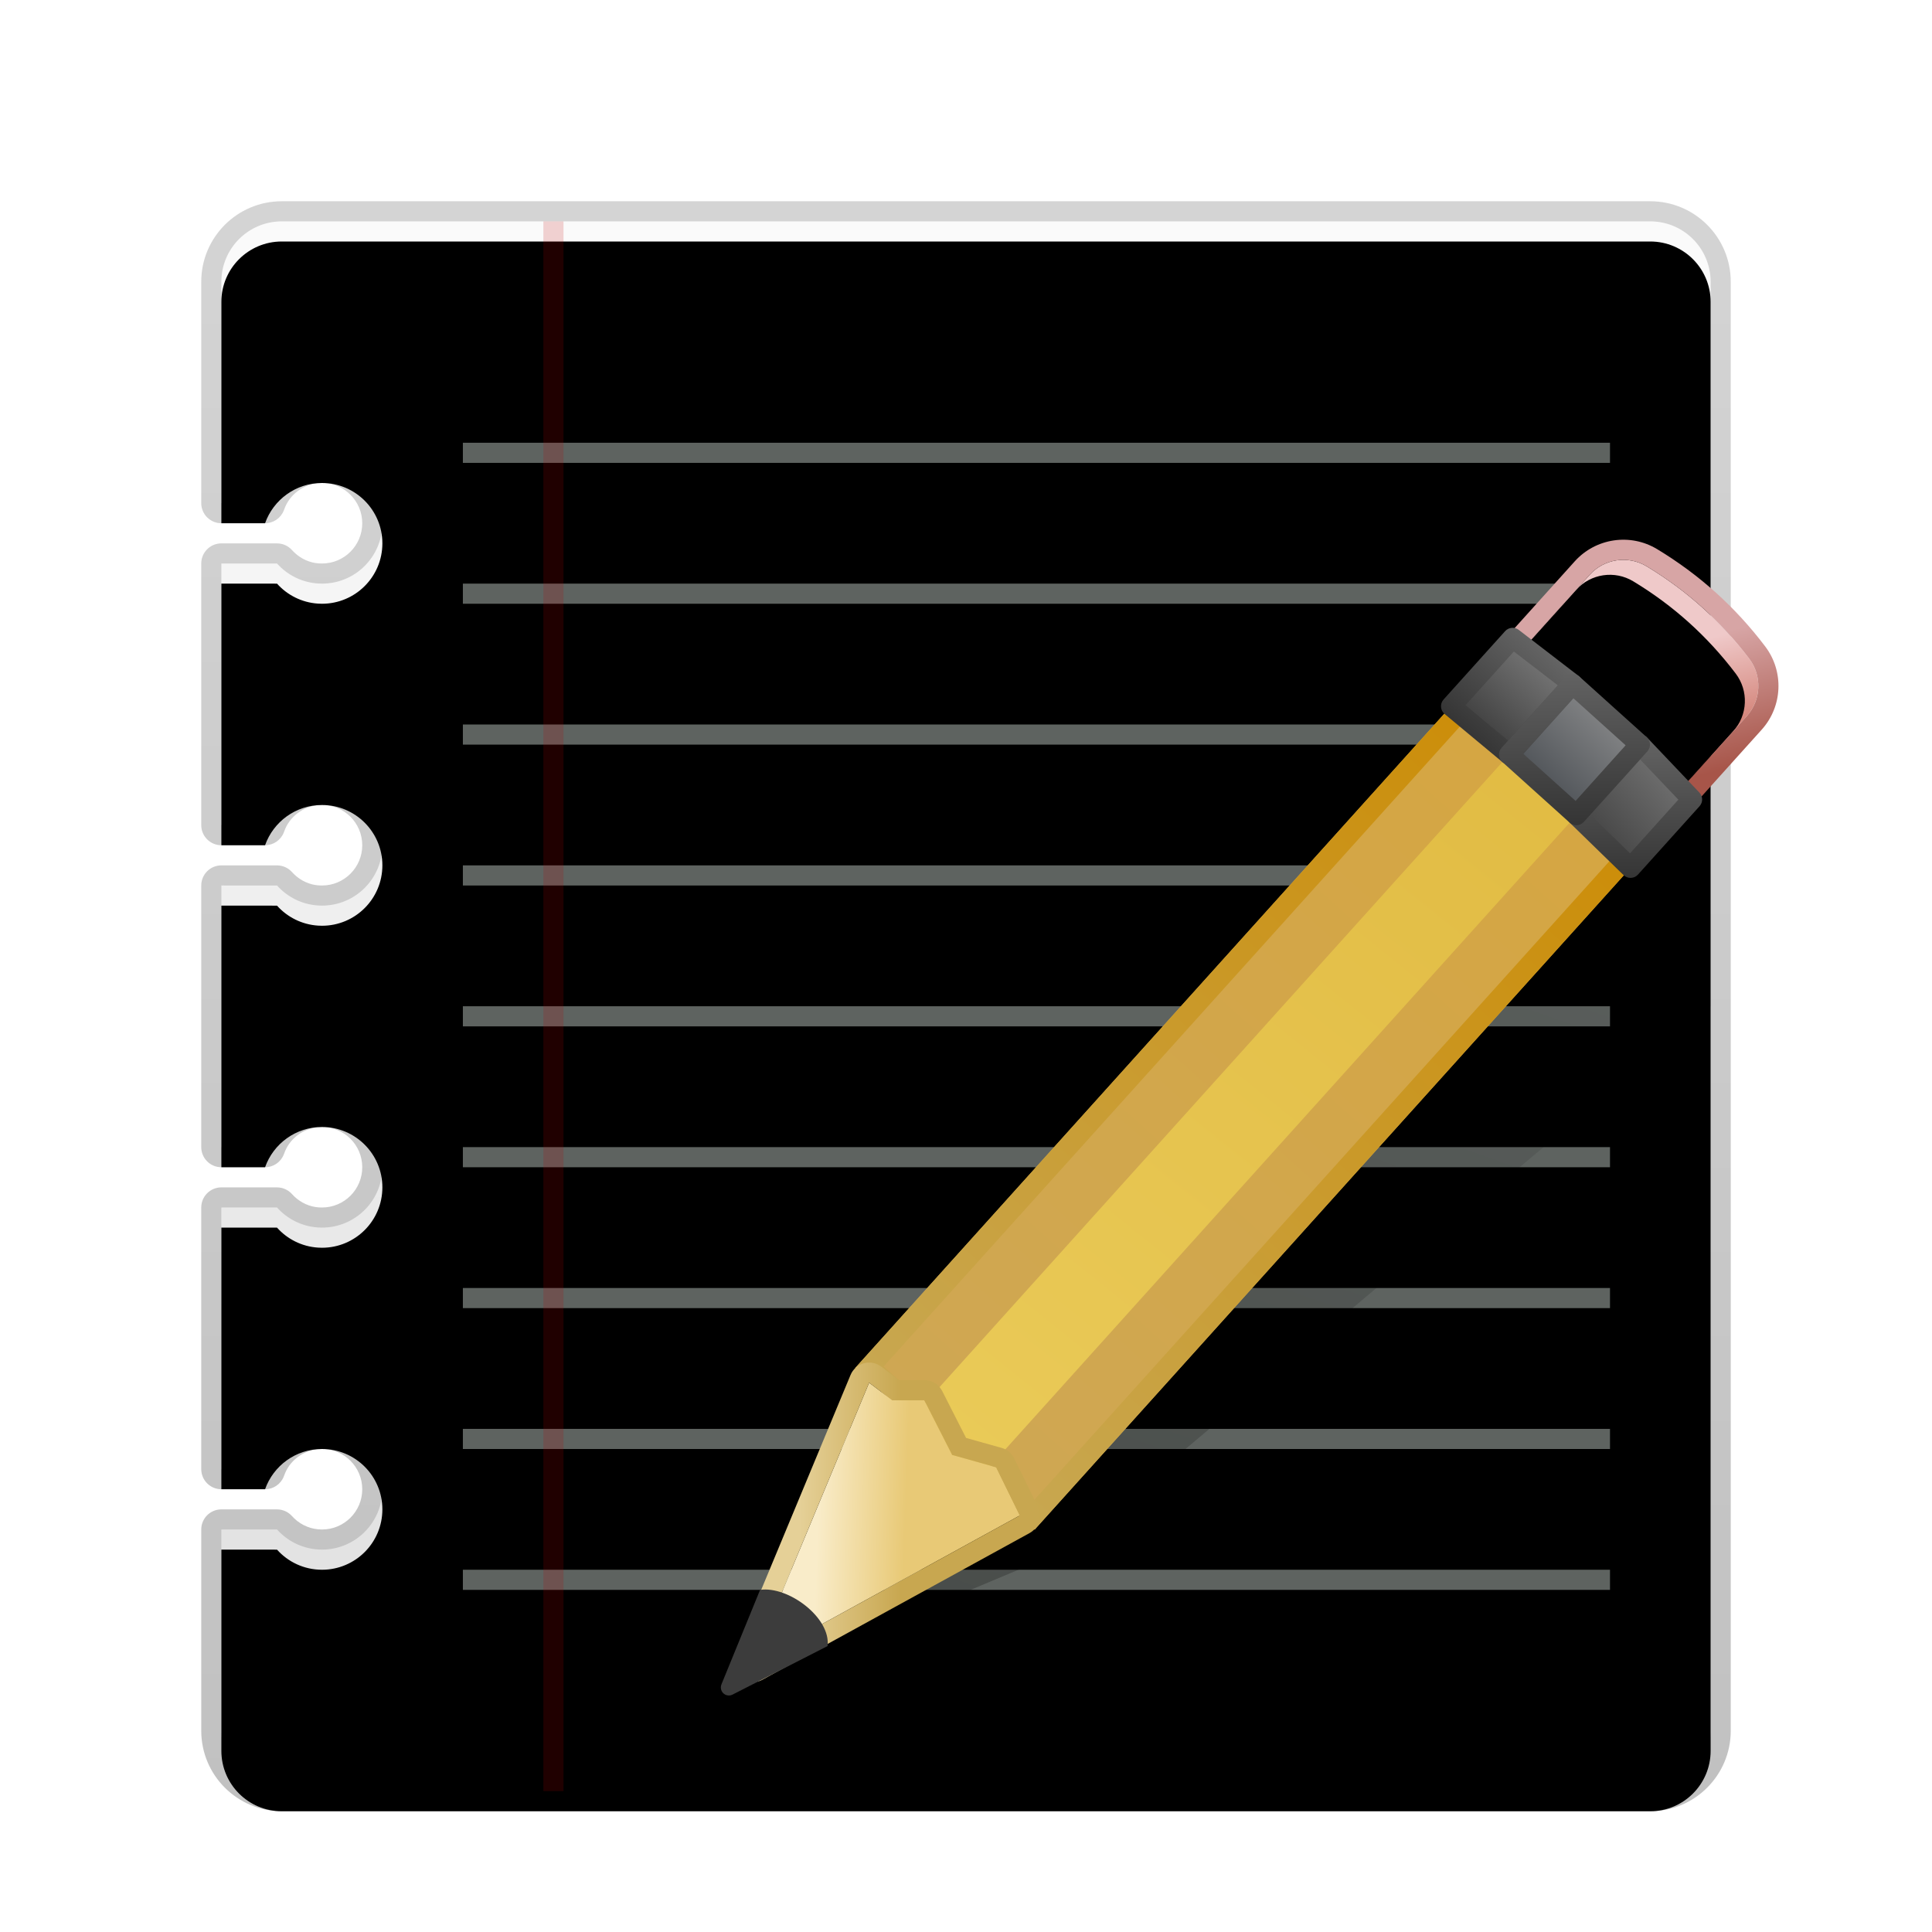<svg xmlns="http://www.w3.org/2000/svg" xmlns:xlink="http://www.w3.org/1999/xlink" width="96" height="96" viewBox="0 0 96 96">
  <defs>
    <filter id="gedit-a" width="128.9%" height="129.3%" x="-14.5%" y="-14.6%" filterUnits="objectBoundingBox">
      <feOffset dy="2" in="SourceAlpha" result="shadowOffsetOuter1"/>
      <feGaussianBlur in="shadowOffsetOuter1" result="shadowBlurOuter1" stdDeviation="2"/>
      <feColorMatrix in="shadowBlurOuter1" result="shadowMatrixOuter1" values="0 0 0 0 0   0 0 0 0 0   0 0 0 0 0  0 0 0 0.2 0"/>
      <feMerge>
        <feMergeNode in="shadowMatrixOuter1"/>
        <feMergeNode in="SourceGraphic"/>
      </feMerge>
    </filter>
    <linearGradient id="gedit-b" x1="50%" x2="50%" y1="101.163%" y2="5.912%">
      <stop offset="0%" stop-color="#DEDEDE"/>
      <stop offset="100%" stop-color="#FAFAFA"/>
    </linearGradient>
    <path id="gedit-c" d="M4.515,66.001 C5.064,66.614 5.862,67 6.75,67 C8.407,67 9.75,65.657 9.75,64 C9.75,62.343 8.407,61 6.75,61 C5.444,61 4.332,61.835 3.921,63 L3.921,63 L1.75,63 L1.75,50 L4.515,50.001 C5.022,50.567 5.741,50.939 6.547,50.993 L6.75,51 C8.407,51 9.75,49.657 9.75,48 C9.75,46.343 8.407,45 6.75,45 C5.444,45 4.332,45.835 3.921,47 L3.921,47 L1.75,47 L1.75,34 L4.515,34.001 C5.022,34.567 5.741,34.939 6.547,34.993 L6.75,35 C8.407,35 9.75,33.657 9.75,32 C9.75,30.343 8.407,29 6.75,29 C5.444,29 4.332,29.835 3.921,31 L3.921,31 L1.75,31 L1.75,18 L4.515,18.001 C5.022,18.567 5.741,18.939 6.547,18.993 L6.75,19 C8.407,19 9.75,17.657 9.75,16 C9.75,14.343 8.407,13 6.75,13 C5.444,13 4.332,13.835 3.921,15 L3.921,15 L1.75,15 L1.75,4 C1.75,2.343 3.093,1 4.75,1 L72.75,1 C74.407,1 75.75,2.343 75.75,4 L75.75,76 C75.75,77.657 74.407,79 72.75,79 L4.75,79 C3.093,79 1.75,77.657 1.75,76 L1.75,66 Z"/>
    <filter id="gedit-d" width="101.4%" height="101.3%" x="-.7%" y="-.6%" filterUnits="objectBoundingBox">
      <feOffset dy="1" in="SourceAlpha" result="shadowOffsetInner1"/>
      <feComposite in="shadowOffsetInner1" in2="SourceAlpha" k2="-1" k3="1" operator="arithmetic" result="shadowInnerInner1"/>
      <feColorMatrix in="shadowInnerInner1" values="0 0 0 0 1   0 0 0 0 1   0 0 0 0 1  0 0 0 1 0"/>
    </filter>
    <linearGradient id="gedit-e" x1="41.429%" x2="41.429%" y1="97.112%" y2="-5.598%">
      <stop offset="0%" stop-opacity=".242"/>
      <stop offset="100%" stop-opacity=".164"/>
    </linearGradient>
    <linearGradient id="gedit-f" x1="73.883%" x2="35.334%" y1="-5.072%" y2="109.552%">
      <stop offset="0%" stop-opacity="0"/>
      <stop offset="100%"/>
    </linearGradient>
    <linearGradient id="gedit-g" x1="50.323%" x2="95.817%" y1="25.864%" y2="56.605%">
      <stop offset="0%" stop-color="#EFC9C9"/>
      <stop offset="100%" stop-color="#CB6F61"/>
    </linearGradient>
    <path id="gedit-h" d="M3.576,1.329 C4.717,1.11 5.859,1 7,1 C8.141,1 9.283,1.11 10.424,1.329 C11.484,1.532 12.25,2.459 12.25,3.538 L12.25,11.5 L12.25,11.5 C10.5,11.182 8.75,11.024 7,11.024 C5.25,11.024 3.5,11.182 1.75,11.5 L1.75,3.538 C1.75,2.459 2.516,1.532 3.576,1.329 Z"/>
    <filter id="gedit-i" width="109.5%" height="109.5%" x="-4.8%" y="-4.8%" filterUnits="objectBoundingBox">
      <feOffset dy="1" in="SourceAlpha" result="shadowOffsetInner1"/>
      <feComposite in="shadowOffsetInner1" in2="SourceAlpha" k2="-1" k3="1" operator="arithmetic" result="shadowInnerInner1"/>
      <feColorMatrix in="shadowInnerInner1" values="0 0 0 0 1   0 0 0 0 1   0 0 0 0 1  0 0 0 0.5 0"/>
    </filter>
    <linearGradient id="gedit-j" x1="55.561%" x2="99.481%" y1="20.133%" y2="49.832%">
      <stop offset="0%" stop-color="#D7A5A5"/>
      <stop offset="100%" stop-color="#A75549"/>
    </linearGradient>
    <linearGradient id="gedit-k" x1="50%" x2="50%" y1="6.394%" y2="100%">
      <stop offset="0%" stop-color="#D5A643"/>
      <stop offset="100%" stop-color="#CFA753"/>
    </linearGradient>
    <linearGradient id="gedit-l" x1="50%" x2="50%" y1="0%" y2="100%">
      <stop offset="0%" stop-color="#CC8C05"/>
      <stop offset="100%" stop-color="#C8A750"/>
    </linearGradient>
    <linearGradient id="gedit-m" x1="50.468%" x2="49.532%" y1="125.247%" y2="-46.865%">
      <stop offset="0%" stop-color="#ECCE5D"/>
      <stop offset="100%" stop-color="#DDB439"/>
    </linearGradient>
    <linearGradient id="gedit-n" x1="50%" x2="50%" y1="0%" y2="111.103%">
      <stop offset="0%" stop-color="#767676"/>
      <stop offset="100%" stop-color="#393939"/>
    </linearGradient>
    <linearGradient id="gedit-o" x1="88.231%" x2="3.279%" y1="12.843%" y2="95.408%">
      <stop offset="0%" stop-color="#767676"/>
      <stop offset="100%" stop-color="#393939"/>
    </linearGradient>
    <linearGradient id="gedit-p" x1="94.393%" x2="7.811%" y1="2.731%" y2="94.922%">
      <stop offset="0%" stop-color="#979797"/>
      <stop offset="100%" stop-color="#3E4349"/>
    </linearGradient>
    <linearGradient id="gedit-q" x1="50%" x2="50%" y1="0%" y2="100%">
      <stop offset="0%" stop-color="#656565"/>
      <stop offset="100%" stop-color="#353535"/>
    </linearGradient>
    <linearGradient id="gedit-r" x1="50%" x2="50%" y1="0%" y2="100%">
      <stop offset="0%" stop-color="#656565"/>
      <stop offset="100%" stop-color="#353535"/>
    </linearGradient>
    <linearGradient id="gedit-s" x1="50%" x2="50%" y1="0%" y2="100%">
      <stop offset="0%" stop-color="#626262"/>
      <stop offset="100%" stop-color="#343434"/>
    </linearGradient>
    <linearGradient id="gedit-t" x1="52.376%" x2="73.787%" y1="28.207%" y2="55.823%">
      <stop offset="0%" stop-color="#F9ECC9"/>
      <stop offset="100%" stop-color="#E8C976"/>
    </linearGradient>
    <linearGradient id="gedit-u" x1="76.536%" x2="56.028%" y1="48.734%" y2="22.144%">
      <stop offset="0%" stop-color="#C8A750"/>
      <stop offset="100%" stop-color="#E5D097"/>
    </linearGradient>
  </defs>
  <g fill="none" fill-rule="evenodd" filter="url(#gedit-a)" transform="translate(9.25 8)">
    <path fill="#FFF" d="M59,56.32 C59,58.483 58.553,60.208 57.659,61.496 C56.765,62.784 55.393,63.618 53.542,64 L53.542,61.663 C54.295,61.249 54.75,60.629 54.907,59.802 L53.542,59.802 L53.542,53.41 L59,53.41 L59,56.32 Z M51.708,53.41 L51.708,56.32 C51.708,58.483 51.261,60.208 50.367,61.496 C49.473,62.784 48.101,63.618 46.25,64 L46.25,61.663 C46.72,61.408 47.05,61.154 47.238,60.899 C47.426,60.645 47.552,60.279 47.614,59.802 L46.25,59.802 L46.25,53.41 L51.708,53.41 Z M28.795,19.75 L28.795,32.618 L26.034,32.618 C26.351,34.282 27.271,35.531 28.795,36.363 L28.795,36.363 L28.795,41.068 C25.05,40.3 22.273,38.62 20.464,36.027 C18.655,33.434 17.75,29.961 17.75,25.608 L17.75,25.608 L17.75,19.75 L28.795,19.75 Z M43.553,19.75 L43.553,32.618 L40.792,32.618 C40.919,33.578 41.173,34.314 41.554,34.826 C41.935,35.339 42.601,35.851 43.553,36.363 L43.553,36.363 L43.553,41.068 C39.808,40.3 37.031,38.62 35.222,36.027 C33.413,33.434 32.508,29.961 32.508,25.608 L32.508,25.608 L32.508,19.75 L43.553,19.75 Z"/>
    <g fill-rule="nonzero">
      <use fill="url(#gedit-b)" xlink:href="#gedit-c"/>
      <use fill="#000" filter="url(#gedit-d)" xlink:href="#gedit-c"/>
    </g>
    <path fill="url(#gedit-e)" fill-rule="nonzero" d="M72.75,0 L4.75,0 C2.541,0 0.75,1.791 0.75,4 L0.75,15 C0.75,15.552 1.198,16 1.75,16 L3.921,16 C4.333,16 4.703,15.747 4.853,15.362 L4.92,15.19 C5.219,14.486 5.94,14 6.75,14 C7.855,14 8.75,14.895 8.75,16 C8.75,17.105 7.855,18 6.75,18 L6.58,17.994 C6.143,17.964 5.714,17.772 5.38,17.457 L5.26,17.334 C5.07,17.122 4.799,17.001 4.515,17.001 L1.75,17 C1.198,17 0.75,17.448 0.75,18 L0.75,31 C0.75,31.552 1.198,32 1.75,32 L3.921,32 C4.333,32 4.703,31.747 4.853,31.362 L4.92,31.19 C5.219,30.486 5.94,30 6.75,30 C7.855,30 8.75,30.895 8.75,32 C8.75,33.105 7.855,34 6.75,34 L6.58,33.994 C6.143,33.964 5.714,33.772 5.38,33.457 L5.26,33.334 C5.07,33.122 4.799,33.001 4.515,33.001 L1.75,33 C1.198,33 0.75,33.448 0.75,34 L0.75,47 C0.75,47.552 1.198,48 1.75,48 L3.921,48 C4.333,48 4.703,47.747 4.853,47.362 L4.92,47.19 C5.219,46.486 5.94,46 6.75,46 C7.855,46 8.75,46.895 8.75,48 C8.75,49.105 7.855,50 6.75,50 L6.58,49.994 C6.143,49.964 5.714,49.772 5.38,49.457 L5.26,49.334 C5.07,49.122 4.799,49.001 4.515,49.001 L1.75,49 C1.198,49 0.75,49.448 0.75,50 L0.75,63 C0.75,63.552 1.198,64 1.75,64 L3.921,64 C4.333,64 4.703,63.747 4.853,63.362 L4.92,63.19 C5.219,62.486 5.94,62 6.75,62 C7.855,62 8.75,62.895 8.75,64 C8.75,65.105 7.855,66 6.75,66 C6.231,66 5.745,65.802 5.378,65.455 L5.26,65.334 C5.07,65.122 4.799,65.001 4.515,65.001 L1.75,65 C1.198,65 0.75,65.448 0.75,66 L0.75,76 C0.75,78.209 2.541,80 4.75,80 L72.75,80 C74.959,80 76.75,78.209 76.75,76 L76.75,4 C76.75,1.791 74.959,0 72.75,0 Z M72.75,1 C74.407,1 75.75,2.343 75.75,4 L75.75,76 C75.75,77.657 74.407,79 72.75,79 L4.75,79 C3.093,79 1.75,77.657 1.75,76 L1.75,66 L4.515,66.001 C5.064,66.614 5.862,67 6.75,67 C8.407,67 9.75,65.657 9.75,64 C9.75,62.343 8.407,61 6.75,61 C5.509,61 4.444,61.753 3.988,62.828 L3.921,63 L1.75,63 L1.75,50 L4.515,50.001 C5.022,50.567 5.741,50.939 6.547,50.993 L6.75,51 C8.407,51 9.75,49.657 9.75,48 C9.75,46.343 8.407,45 6.75,45 C5.509,45 4.444,45.753 3.988,46.828 L3.921,47 L1.75,47 L1.75,34 L4.515,34.001 C5.022,34.567 5.741,34.939 6.547,34.993 L6.75,35 C8.407,35 9.75,33.657 9.75,32 C9.75,30.343 8.407,29 6.75,29 C5.509,29 4.444,29.753 3.988,30.828 L3.921,31 L1.75,31 L1.75,18 L4.515,18.001 C5.022,18.567 5.741,18.939 6.547,18.993 L6.75,19 C8.407,19 9.75,17.657 9.75,16 C9.75,14.343 8.407,13 6.75,13 C5.509,13 4.444,13.753 3.988,14.828 L3.921,15 L1.75,15 L1.75,4 C1.75,2.343 3.093,1 4.75,1 L72.75,1 Z"/>
    <path fill="#BCC7C1" fill-opacity=".5" d="M70.75,68 L70.75,69 L13.75,69 L13.75,68 L70.75,68 Z M70.75,61 L70.75,62 L13.75,62 L13.75,61 L70.75,61 Z M70.75,54 L70.75,55 L13.75,55 L13.75,54 L70.75,54 Z M70.75,47 L70.75,48 L13.75,48 L13.75,47 L70.75,47 Z M70.75,40 L70.75,41 L13.75,41 L13.75,40 L70.75,40 Z M70.75,33 L70.75,34 L13.75,34 L13.75,33 L70.75,33 Z M70.75,26 L70.75,27 L13.75,27 L13.75,26 L70.75,26 Z M70.75,19 L70.75,20 L13.75,20 L13.75,19 L70.75,19 Z M70.75,12 L70.75,13 L13.75,13 L13.75,12 L70.75,12 Z"/>
    <polygon fill="#C00000" fill-opacity=".169" points="17.75 1 18.75 1 18.75 79 17.75 79"/>
    <path fill="url(#gedit-f)" fill-rule="nonzero" d="M68.987,24.091 C68.987,24.057 71.241,24.67 75.75,25.93 C75.75,35.31 75.75,40 75.75,40 L43.717,67.008 L27.309,73.902 L68.987,24.091 Z" opacity=".25"/>
    <g transform="rotate(42 16.175 99.611)">
      <g fill-rule="nonzero">
        <use fill="url(#gedit-g)" xlink:href="#gedit-h"/>
        <use fill="#000" filter="url(#gedit-i)" xlink:href="#gedit-h"/>
      </g>
      <path fill="url(#gedit-j)" fill-rule="nonzero" d="M7,0 C5.795,0 4.591,0.116 3.387,0.347 C1.857,0.64 0.75,1.98 0.75,3.538 L0.75,11.5 C0.75,12.124 1.315,12.595 1.929,12.484 C3.62,12.177 5.31,12.024 7,12.024 C8.69,12.024 10.38,12.177 12.071,12.484 C12.685,12.595 13.25,12.124 13.25,11.5 L13.25,3.538 C13.25,1.98 12.143,0.64 10.613,0.347 C9.409,0.116 8.205,0 7,0 Z M7,1 C8.141,1 9.283,1.11 10.424,1.329 C11.484,1.532 12.25,2.459 12.25,3.538 L12.25,11.5 C10.5,11.182 8.75,11.024 7,11.024 C5.25,11.024 3.5,11.182 1.75,11.5 L1.75,3.538 C1.75,2.459 2.516,1.532 3.576,1.329 C4.717,1.11 5.859,1 7,1 Z"/>
      <rect width="12" height="47.25" x="1" y="10" fill="url(#gedit-k)" fill-rule="nonzero"/>
      <path fill="url(#gedit-l)" fill-rule="nonzero" d="M13,10 L13,57.25 L1,57.25 L1,10 L13,10 Z M12,11 L2,11 L2,56.25 L12,56.25 L12,11 Z"/>
      <path fill="url(#gedit-m)" fill-rule="nonzero" d="M4.75,10.75 L9.25,10.75 L9.25,57.25 L8.617,57.25 L7.997,57.25 C7.55,57.25 7.214,57.25 6.989,57.25 C6.764,57.25 6.431,57.25 5.99,57.25 L5.281,57.25 L4.75,57.25 L4.75,10.75 Z"/>
      <polygon fill="url(#gedit-n)" points="1 8.429 4.75 8.137 4.75 12.854 1 13"/>
      <polygon fill="url(#gedit-o)" points="11.371 7.54 13.963 10.266 10.904 13.663 8.215 11.045" transform="rotate(-42 11.089 10.601)"/>
      <polygon fill="url(#gedit-p)" points="6.906 7.238 10.25 10.249 7.094 13.754 3.75 10.743" transform="rotate(-42 7 10.496)"/>
      <path fill="url(#gedit-q)" fill-rule="nonzero" d="M4.711,7.639 L0.961,7.93 C0.701,7.951 0.5,8.168 0.5,8.429 L0.5,13 C0.5,13.284 0.736,13.511 1.019,13.5 L4.769,13.354 C5.038,13.343 5.25,13.123 5.25,12.854 L5.25,8.137 C5.25,7.846 5.002,7.616 4.711,7.639 Z M4.25,8.677 L4.25,12.373 L1.5,12.48 L1.5,8.891 L4.25,8.677 Z"/>
      <path fill="url(#gedit-r)" fill-rule="nonzero" d="M10.999,7.205 L7.843,10.711 C7.664,10.91 7.674,11.216 7.866,11.403 L10.555,14.021 C10.759,14.219 11.086,14.208 11.276,13.997 L14.334,10.6 C14.509,10.406 14.505,10.111 14.325,9.921 L11.733,7.195 C11.533,6.984 11.194,6.989 10.999,7.205 Z M11.38,8.276 L13.281,10.275 L10.88,12.942 L8.908,11.022 L11.38,8.276 Z" transform="rotate(-42 11.089 10.601)"/>
      <path fill="url(#gedit-s)" fill-rule="nonzero" d="M6.534,6.903 L3.378,10.408 C3.193,10.613 3.21,10.93 3.415,11.114 L6.759,14.126 C6.965,14.31 7.281,14.294 7.466,14.088 L10.622,10.583 C10.807,10.378 10.79,10.062 10.585,9.877 L7.241,6.866 C7.035,6.681 6.719,6.698 6.534,6.903 Z M6.942,7.943 L9.543,10.285 L7.057,13.048 L4.456,10.706 L6.942,7.943 Z" transform="rotate(-42 7 10.496)"/>
      <g fill-rule="nonzero" transform="translate(.75 54.75)">
        <polygon fill="url(#gedit-t)" points="6.25 1.389 11.232 15.669 8.757 16.663 6.721 15.656 3.872 16.75 2.69 15.686 1.253 15.562" transform="matrix(1 0 0 -1 0 18.14)"/>
        <path fill="url(#gedit-u)" d="M0.31,15.23 L0.278,15.339 C0.143,15.922 0.554,16.506 1.168,16.559 L2.269,16.653 L3.202,17.493 L3.3,17.57 C3.57,17.759 3.918,17.803 4.23,17.684 L6.67,16.746 L8.313,17.56 C8.568,17.686 8.865,17.697 9.129,17.591 L11.605,16.597 C12.101,16.398 12.352,15.844 12.176,15.34 L7.194,1.06 C6.883,0.167 5.621,0.165 5.307,1.057 L0.31,15.23 Z M6.25,1.389 L11.232,15.669 L8.757,16.663 L6.721,15.656 L3.872,16.75 L2.69,15.686 L1.253,15.562 L6.25,1.389 Z" transform="matrix(1 0 0 -1 0 18.14)"/>
        <path fill="#3C3C3C" d="M9.279,15.161 L4.835,18.054 C4.65,18.174 4.402,18.122 4.282,17.937 C4.218,17.839 4.201,17.718 4.233,17.607 L5.652,12.735 L5.652,12.735 C7.016,12.386 9.3,13.737 9.279,15.161 Z" transform="rotate(-36 6.605 15.66)"/>
      </g>
    </g>
  </g>
</svg>
